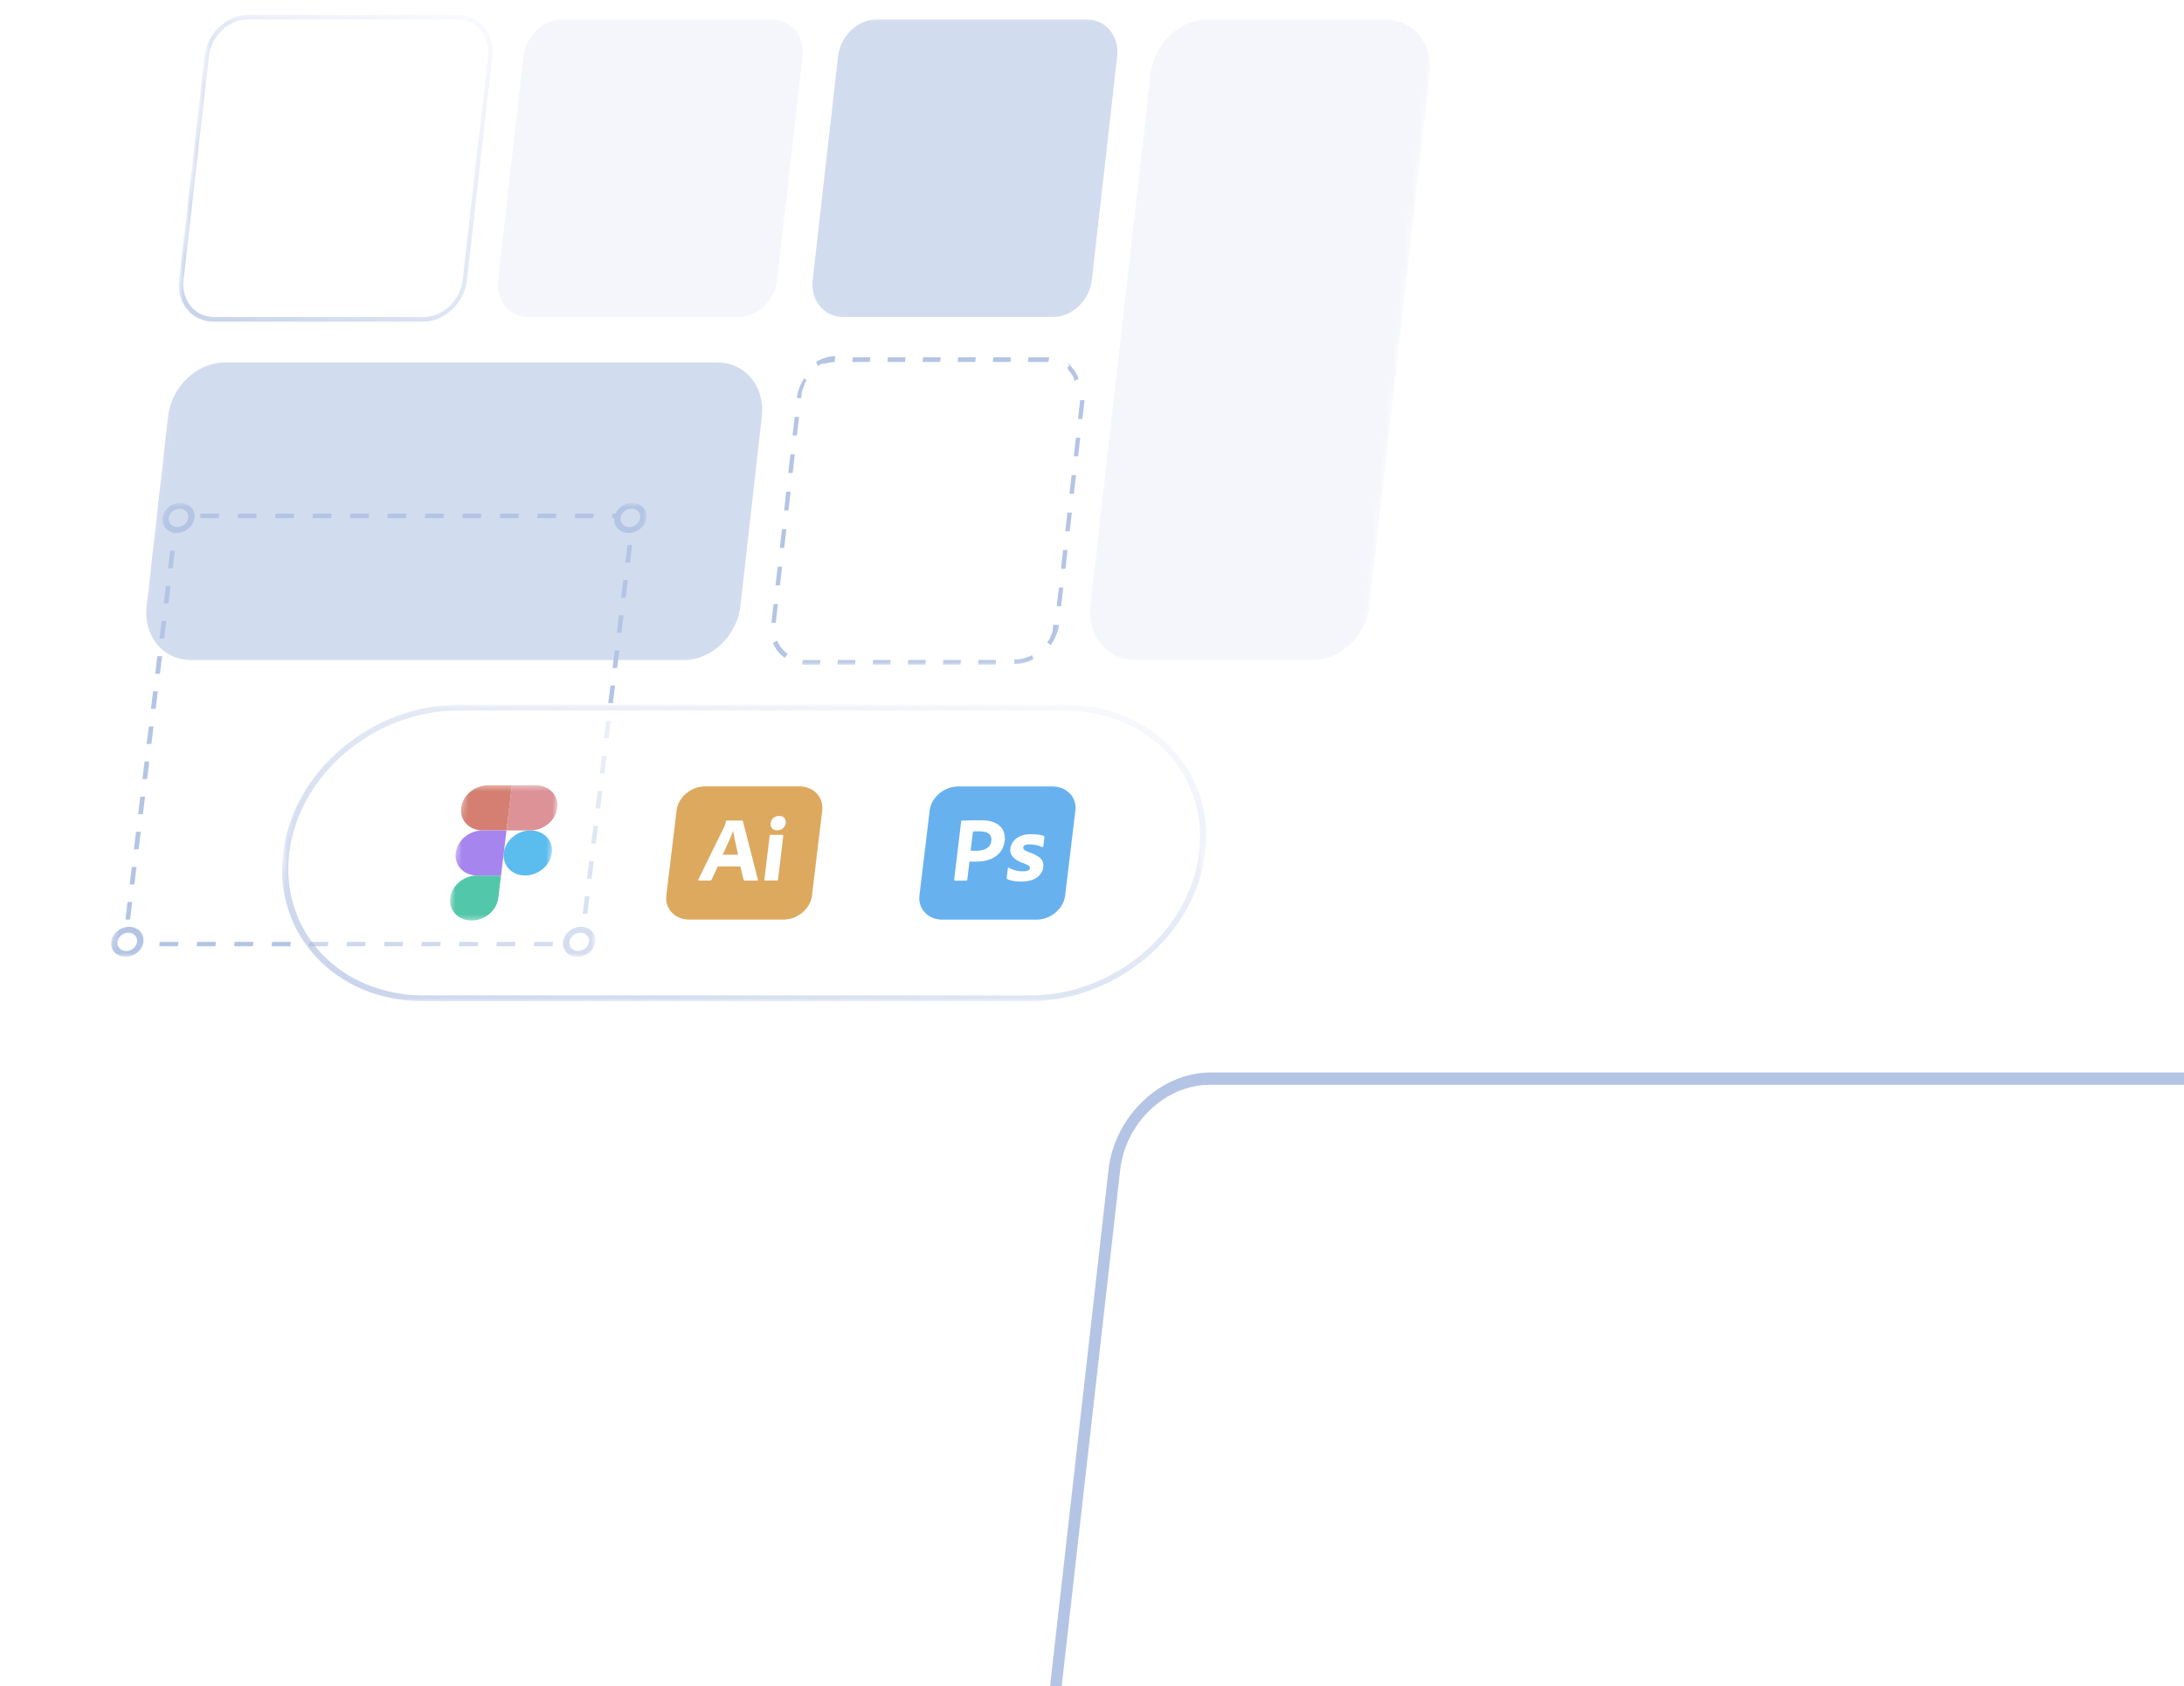 <svg xmlns:xlink="http://www.w3.org/1999/xlink" xmlns="http://www.w3.org/2000/svg" width="338" height="261" fill="none">
    <style><![CDATA[.B{fill:#B4C4E4}.C{fill:#ffffff}.D{fill:#fff}]]></style>
    <mask id="A" maskUnits="userSpaceOnUse" x="16" y="77" width="85" height="72">
        <path d="M16.935 148.1l8.49-70.27h74.9l-8.48 70.27h-74.91z" class="D"/>
    </mask>
    <g mask="url(#A)">
        <path d="M27.615 145.77h-2.89l-.08.68h2.89l.08-.68zm5.8 0h-2.9l-.08.68h2.9l.08-.68zm5.79 0h-2.89l-.08.68h2.89l.08-.68zm5.8 0h-2.89l-.08.68h2.89l.08-.68zm5.8 0h-2.9l-.08.68h2.9l.08-.68zm5.79 0h-2.89l-.08.68h2.89l.08-.68zm5.8 0h-2.89l-.08.68h2.89l.08-.68zm5.8 0h-2.9l-.08.68h2.9l.08-.68zm5.79 0h-2.89l-.08.68h2.89l.08-.68zm5.8 0h-2.89l-.08.68h2.89l.08-.68zm5.8 0h-2.9l-.08.68h2.9l.08-.68zm-65.12-6.17h-.73l-.33 2.72h.73l.33-2.72zm70.77-.89h-.72l-.33 2.72h.72l.33-2.72zm-70.11-4.54h-.73l-.33 2.72h.73l.33-2.72zm70.77-.89h-.72l-.33 2.72h.72l.33-2.72zm-70.11-4.55h-.73l-.33 2.72h.73l.33-2.72zm70.77-.89h-.72l-.33 2.72h.72l.33-2.72zm-70.11-4.55h-.73l-.33 2.72h.73l.33-2.72zm70.77-.89h-.72l-.33 2.72h.72l.33-2.72zm-70.11-4.54h-.73l-.33 2.72h.73l.33-2.72zm70.77-.89h-.72l-.33 2.72h.72l.33-2.72zm-70.11-4.55h-.73l-.33 2.72h.73l.33-2.72zm70.77-.89h-.72l-.33 2.72h.72l.33-2.72zm-70.11-4.55h-.73l-.33 2.72h.73l.33-2.72zm70.77-.89h-.72l-.33 2.72h.72l.33-2.72zm-70.11-4.54h-.73l-.33 2.72h.73l.33-2.72zm70.77-.89h-.72l-.33 2.72h.72l.33-2.72zm-70.11-4.55h-.73l-.33 2.72h.73l.33-2.72zm70.77-.89h-.72l-.33 2.72h.72l.33-2.72zm-70.11-4.55h-.73l-.33 2.72h.73l.33-2.72zm70.77-.89h-.72l-.33 2.72h.72l.33-2.72zm-70.11-4.54h-.73l-.33 2.72h.73l.33-2.72zm70.77-.89h-.72l-.33 2.72h.72l.33-2.72zm-71.15-1.96l-.02.13h.73v-.02a2.78 2.78 0 0 1-.72-.1m7.26-2.9h-2.89l-.08.68h2.89l.08-.68zm5.8 0h-2.89l-.08.68h2.89l.08-.68zm5.8 0h-2.9l-.08.68h2.9l.08-.68zm5.79 0h-2.89l-.08.68h2.89l.08-.68zm5.8 0h-2.89l-.08.68h2.89l.08-.68zm5.8 0h-2.9l-.08.68h2.9l.08-.68zm5.79 0h-2.89l-.08.68h2.89l.08-.68zm5.8 0h-2.89l-.08.68h2.89l.08-.68zm5.8 0h-2.9l-.08.68h2.9l.08-.68zm5.79 0h-2.89l-.08.68h2.89l.08-.68zm5.8 0h-2.89l-.08.68h2.89l.08-.68zm3.42 0h-.52l-.08.68h.42c.03-.24.09-.46.19-.68"
              class="B"/>
        <path d="M27.795 78.731c-.83 0-1.6.64-1.69 1.42s.52 1.42 1.35 1.42 1.59-.64 1.68-1.42-.51-1.42-1.34-1.42z"
              class="C"/>
        <path d="M27.455 81.57c-.83 0-1.44-.64-1.35-1.42s.86-1.42 1.69-1.42 1.44.64 1.34 1.42-.85 1.42-1.68 1.42zm.45-3.74c-1.37 0-2.61 1.04-2.77 2.32-.13 1.05.51 1.93 1.49 2.22.22.07.46.1.72.1 1.36 0 2.6-1.04 2.76-2.32s-.83-2.32-2.2-2.32z"
              class="B"/>
        <path d="M97.735 78.731c-.84 0-1.6.64-1.69 1.42s.51 1.42 1.35 1.42 1.59-.64 1.68-1.42-.51-1.42-1.34-1.42z"
              class="C"/>
        <path d="M97.395 81.57c-.84 0-1.44-.64-1.35-1.42s.85-1.42 1.69-1.42 1.44.64 1.34 1.42-.85 1.42-1.68 1.42zm.45-3.74a2.87 2.87 0 0 0-2.58 1.65c-.1.21-.16.44-.19.68-.16 1.29.83 2.32 2.21 2.32s2.6-1.04 2.76-2.32-.83-2.32-2.2-2.32"
              class="B"/>
        <path d="M89.815 144.35c-.84 0-1.6.64-1.69 1.42s.51 1.42 1.35 1.42 1.59-.64 1.68-1.42-.51-1.42-1.34-1.42z"
              class="C"/>
        <path d="M89.475 147.189c-.84 0-1.44-.64-1.35-1.42s.85-1.42 1.69-1.42 1.44.64 1.34 1.42-.85 1.42-1.68 1.42zm.45-3.75c-1.37 0-2.61 1.04-2.77 2.33s.83 2.32 2.21 2.32 2.6-1.04 2.76-2.32-.83-2.33-2.2-2.33z"
              class="B"/>
        <path d="M19.875 144.35c-.83 0-1.6.64-1.69 1.42s.52 1.42 1.35 1.42 1.59-.64 1.68-1.42-.51-1.42-1.34-1.42z"
              class="C"/>
        <path d="M19.535 147.189c-.83 0-1.44-.64-1.35-1.42s.86-1.42 1.69-1.42 1.44.64 1.34 1.42-.85 1.42-1.68 1.42zm.45-3.75c-1.37 0-2.61 1.04-2.77 2.33s.83 2.32 2.21 2.32 2.6-1.04 2.76-2.32-.83-2.33-2.2-2.33z"
              class="B"/>
    </g>
    <g filter="url(#M)">
        <mask id="B" maskUnits="userSpaceOnUse" x="18" y="129" width="5" height="4">
            <path d="M22.905 132.401a9.06 9.06 0 0 1-1.1-.61l-3.27-2.07c.35.22.72.43 1.1.61l3.27 2.07z" class="D"/>
        </mask>
        <g mask="url(#B)" class="C">
            <use xlink:href="#S"/>
        </g>
        <mask id="C" maskUnits="userSpaceOnUse" x="19" y="130" width="9" height="4">
            <path d="M27.585 133.43c-1.7 0-3.28-.37-4.68-1.03l-3.27-2.07c1.4.67 2.98 1.03 4.68 1.03l3.27 2.07z"
                  class="D"/>
        </mask>
        <g mask="url(#C)" class="C">
            <use xlink:href="#S"/>
        </g>
        <mask id="D" maskUnits="userSpaceOnUse" x="17" y="131" width="11" height="5">
            <path d="M20.745 133.48l-3.27-2.07c1.89 1.2 4.14 1.88 6.62 1.88l3.27 2.07c-2.48 0-4.73-.68-6.62-1.88z"
                  class="D"/>
        </mask>
        <g mask="url(#D)" class="B">
            <path d="M24.105 133.29l3.27 2.07c-2.48 0-4.73-.68-6.62-1.88l-3.27-2.07c1.89 1.2 4.14 1.88 6.62 1.88z"/>
        </g>
        <mask id="E" maskUnits="userSpaceOnUse" x="216" y="17" width="10" height="5">
            <path d="M222.235 19.55l3.27 2.07c-1.65-1.05-3.62-1.64-5.78-1.64l-3.27-2.07c2.17 0 4.13.6 5.78 1.64z"
                  class="D"/>
        </mask>
        <g mask="url(#E)" class="B">
            <path d="M222.235 19.55l3.27 2.07c-1.65-1.05-3.62-1.64-5.78-1.64l-3.27-2.07c2.17 0 4.13.6 5.78 1.64z"/>
        </g>
        <mask id="F" maskUnits="userSpaceOnUse" x="222" y="19" width="9" height="15">
            <path d="M222.235 19.551l3.27 2.07c3.53 2.24 5.61 6.54 5.05 11.49l-3.27-2.07c.56-4.94-1.51-9.25-5.05-11.49z"
                  class="D"/>
        </mask>
        <g mask="url(#F)" class="C">
            <path d="M222.235 19.551l3.27 2.07a10.97 10.97 0 0 1 1.04.75l-3.27-2.07a10.97 10.97 0 0 0-1.04-.75z"/>
            <path d="M223.275 20.301l3.27 2.07c.6.49 1.15 1.05 1.63 1.67l-3.27-2.07c-.48-.62-1.03-1.18-1.63-1.67z"/>
            <path d="M224.905 21.981l3.27 2.07c.63.81 1.16 1.71 1.56 2.69l-3.27-2.07c-.4-.98-.93-1.89-1.56-2.69z"/>
            <path d="M226.455 24.67l3.27 2.07c.77 1.89 1.08 4.06.82 6.37l-3.27-2.07c.26-2.31-.05-4.48-.82-6.37z"/>
        </g>
        <mask id="G" maskUnits="userSpaceOnUse" x="223" y="17" width="10" height="17">
            <path d="M223.295 17.861l3.27 2.07c4.06 2.57 6.45 7.51 5.81 13.17l-3.27-2.07c.64-5.66-1.75-10.6-5.81-13.17z"
                  class="D"/>
        </mask>
        <g mask="url(#G)" class="B">
            <path d="M223.295 17.861l3.27 2.07c.42.26.82.55 1.19.86l-3.27-2.07a12.38 12.38 0 0 0-1.19-.86z"/>
            <path d="M224.495 18.731l3.27 2.07a12.27 12.27 0 0 1 1.88 1.93l-3.27-2.07c-.56-.71-1.19-1.36-1.88-1.93z"/>
            <path d="M226.365 20.65l3.27 2.07c.73.93 1.33 1.97 1.79 3.1l-3.27-2.07c-.46-1.13-1.06-2.17-1.79-3.1z"/>
            <path d="M228.155 23.752l3.27 2.07c.88 2.16 1.24 4.64.94 7.28l-3.27-2.07c.3-2.64-.06-5.12-.94-7.28z"/>
        </g>
        <path d="M203.605 131.361l3.27 2.07H27.585l-3.27-2.07h179.29z" class="C"/>
        <path d="M203.385 133.291l3.27 2.07H27.365l-3.26-2.07h179.28z" class="B"/>
        <path d="M227.285 31.041l3.26 2.07-9.87 87.18-3.27-2.07 9.88-87.18z" class="C"/>
        <path d="M229.105 31.041l3.26 2.07-9.87 87.18-3.27-2.07 9.88-87.18z" class="B"/>
        <path d="M216.455 17.91c6.8 0 11.65 5.88 10.83 13.13l-9.87 87.19c-.82 7.25-7 13.14-13.8 13.14h-179.3c-6.8 0-11.65-5.89-10.83-13.14l9.88-87.19c.82-7.25 7-13.13 13.8-13.13h179.29z"
              fill="url(#N)"/>
        <mask id="H" maskUnits="userSpaceOnUse" x="203" y="118" width="18" height="16">
            <path d="M217.405 118.221l3.27 2.07c-.82 7.25-7 13.14-13.8 13.14l-3.27-2.07c6.8 0 12.98-5.89 13.8-13.14z"
                  class="D"/>
        </mask>
        <g mask="url(#H)" class="C">
            <path d="M217.405 118.221l3.27 2.07-.11.8-3.27-2.07.11-.8z"/>
            <path d="M217.295 119.021l3.27 2.07c-.19 1.14-.52 2.23-.95 3.28l-3.27-2.07c.44-1.04.76-2.14.95-3.28z"/>
            <path d="M216.345 122.301l3.27 2.07c-.34.81-.75 1.59-1.22 2.32l-3.27-2.07c.47-.73.88-1.51 1.22-2.32z"/>
            <path d="M215.125 124.621l3.27 2.07a15.99 15.99 0 0 1-1.53 2.02l-3.27-2.07a15.99 15.99 0 0 0 1.53-2.02z"/>
            <path d="M213.595 126.641l3.27 2.07a15.08 15.08 0 0 1-2.08 1.92l-3.27-2.07a15.73 15.73 0 0 0 2.08-1.92z"/>
            <path d="M211.515 128.561l3.27 2.07c-2.29 1.75-5.05 2.8-7.92 2.8l-3.27-2.07c2.87 0 5.62-1.05 7.92-2.8z"/>
        </g>
        <mask id="I" maskUnits="userSpaceOnUse" x="203" y="118" width="20" height="18">
            <path d="M219.225 118.221l3.27 2.07c-.94 8.31-8.05 15.07-15.84 15.07l-3.27-2.07c7.79 0 14.9-6.75 15.84-15.07z"
                  class="D"/>
        </mask>
        <g mask="url(#I)" class="B">
            <path d="M219.225 118.221l3.27 2.07-.13.92-3.27-2.07.13-.92z"/>
            <path d="M219.095 119.141l3.27 2.07c-.22 1.3-.59 2.56-1.09 3.75l-3.27-2.07c.5-1.19.87-2.45 1.09-3.75z"/>
            <path d="M218.005 122.881l3.27 2.07c-.39.93-.86 1.82-1.39 2.66l-3.27-2.07c.54-.84 1-1.73 1.39-2.66z"/>
            <path d="M216.615 125.541l3.27 2.07c-.52.82-1.11 1.6-1.76 2.32l-3.27-2.07a18.37 18.37 0 0 0 1.76-2.32z"/>
            <path d="M214.855 127.861l3.27 2.07c-.73.81-1.53 1.56-2.39 2.21l-3.27-2.07a17.84 17.84 0 0 0 2.39-2.21z"/>
            <path d="M212.465 130.07l3.27 2.07c-2.63 2.01-5.8 3.21-9.08 3.21l-3.27-2.07c3.29 0 6.45-1.2 9.08-3.21z"/>
        </g>
        <path d="M216.665 15.981c7.79 0 13.37 6.75 12.43 15.06l-9.87 87.19c-.94 8.31-8.05 15.07-15.84 15.07H24.105c-7.79 0-13.36-6.75-12.42-15.07l9.87-87.19c.94-8.3 8.04-15.06 15.83-15.06h179.29-.01zm.74 102.239l9.87-87.189c.82-7.25-4.03-13.13-10.83-13.13H37.165c-6.8 0-12.98 5.88-13.8 13.13l-9.88 87.19c-.82 7.25 4.03 13.14 10.83 13.14h179.29c6.8 0 12.98-5.89 13.8-13.14z"
              class="B"/>
    </g>
    <mask id="J" maskUnits="userSpaceOnUse" x="20" y="2" width="203" height="101">
        <path d="M20.985 102.869l11.39-100.58h189.94l-11.39 100.58H20.985z" class="D"/>
    </mask>
    <g mask="url(#J)">
        <path opacity=".15"
              d="M119.485 3.01h-32.46c-2.97 0-5.66 2.56-6.02 5.73l-3.92 34.6c-.36 3.16 1.75 5.72 4.72 5.72h32.46c2.97 0 5.66-2.56 6.01-5.72l3.92-34.6c.36-3.16-1.75-5.73-4.72-5.73"
              class="B"/>
        <path d="M70.805 3.01h-32.47c-2.96 0-5.66 2.56-6.02 5.73l-3.92 34.6c-.36 3.16 1.76 5.72 4.72 5.72h32.46c2.97 0 5.66-2.56 6.01-5.72l3.92-34.6c.36-3.16-1.75-5.73-4.72-5.73"
              fill="url(#O)"/>
        <path d="M33.125 49.059c-2.96 0-5.08-2.56-4.72-5.72l3.92-34.6c.36-3.16 3.05-5.73 6.02-5.73h32.46c2.97 0 5.08 2.56 4.72 5.73l-3.92 34.6c-.36 3.16-3.05 5.72-6.01 5.72h-32.47zm37.76-46.77h-32.47c-3.34 0-6.37 2.89-6.77 6.45l-3.92 34.6c-.4 3.56 1.98 6.44 5.31 6.44h32.46c3.34 0 6.38-2.89 6.78-6.44l3.92-34.6c.4-3.56-1.99-6.45-5.32-6.45"
              fill="url(#P)" fill-opacity=".75"/>
        <path opacity=".6"
              d="M111.015 56.1h-76.23c-4.32 0-8.25 3.74-8.78 8.35l-3.32 29.36c-.52 4.61 2.56 8.35 6.89 8.35h76.23c4.32 0 8.25-3.74 8.78-8.35l3.32-29.36c.52-4.61-2.56-8.35-6.89-8.35z"
              class="B"/>
        <path opacity=".15"
              d="M214.355 3.01h-27.45c-4.35 0-8.31 3.76-8.83 8.4l-9.32 82.33c-.53 4.64 2.58 8.4 6.93 8.4h27.45c4.35 0 8.3-3.76 8.83-8.4l9.32-82.33c.52-4.63-2.58-8.4-6.93-8.4z"
              class="B"/>
        <path opacity=".6"
              d="M168.175 3.01h-32.46c-2.97 0-5.67 2.56-6.02 5.73l-3.92 34.6c-.36 3.16 1.76 5.72 4.73 5.72h32.46c2.96 0 5.66-2.56 6.01-5.72l3.92-34.6c.36-3.16-1.76-5.73-4.72-5.73z"
              class="B"/>
        <path d="M132.405 102.15h-2.72l-.08.72h2.72l.08-.72zm5.44 0h-2.72l-.08.72h2.72l.08-.72zm5.44 0h-2.72l-.08.72h2.72l.08-.72zm5.43 0h-2.72l-.08.72h2.72l.08-.72zm5.44 0h-2.72l-.08.72h2.72l.08-.72zm-29.91 0l-.11.73h.26 2.49l.08-.72h-2.49-.1-.11m35.32-.67l-.24.12h-.02-.02-.02-.02-.02-.03c-.52.23-1.08.38-1.66.44h-.04-.08-.02-.02-.1-.02-.1-.1-.07l-.08.72h.07c1 0 2.02-.26 2.95-.77l-.25-.63m-39.43-2.23l-.64.36c.4.95 1.03 1.76 1.84 2.32l.43-.62c-.72-.5-1.28-1.22-1.63-2.06zm42.77-2.45l-.1.45v.03.02.02.02.02.02.02.02.02.02.02.02.02.02.02.02.02.02.02.02.02.03.02h-.01v.02l-.01.02v.02l-.02.04v.03l-.06.14-.05.13-.07.17v.03l-.03.03v.02h-.01v.03l-.02.02v.02l-.02.02v.02l-.01.02v.03h-.02l-.01.03v.02h-.01v.03.02.02l-.02.02v.02.02.02l-.02.02v.02l-.02.03c-.13.25-.28.5-.45.72l.53.4c.66-.92 1.11-1.98 1.29-3.08l-.67-.04m-42.83-3.22h-.68l-.32 2.85v.05h.67v-.04l.32-2.85m44.17-2.57h-.68l-.33 2.89h.68l.33-2.89zm-43.52-3.22h-.68l-.33 2.89h.68l.33-2.89zm44.18-2.58h-.68l-.33 2.89h.68l.33-2.89zm-43.52-3.22h-.68l-.33 2.89h.68l.33-2.89zm44.18-2.58h-.68l-.33 2.9h.68l.33-2.9zm-43.52-3.22h-.68l-.33 2.9h.68l.33-2.9zm44.17-2.57h-.68l-.33 2.89h.68l.33-2.89zm-43.52-3.22h-.68l-.33 2.89h.68l.33-2.89zm44.18-2.58h-.68l-.33 2.89h.68l.33-2.89zm-43.52-3.22h-.68l-.33 2.89h.68l.33-2.89zm44.18-2.58h-.68l-.33 2.9h.68l.33-2.9zm-43.35-3.44a7.58 7.58 0 0 0-1.18 3.11l.68.02c.01-.13.04-.25.06-.37v-.03-.02-.02-.02-.02-.02-.02-.02-.02-.02-.02V61v-.02-.02-.02-.02-.02-.02-.02-.02-.02l.01-.02c.1-.38.23-.76.4-1.11l.01-.03v-.02-.02h.01v-.02-.02-.02-.02-.02-.02-.02-.02-.02l.36-.6-.55-.37m41.31-2.1l-.45.61.09.06v.02h.02l.02.02v.02h.02v.02h.02v.02.02.02.02.02h.02v.02.02.02c.34.36.62.77.84 1.22v.02h.01v.02.02.02.02.02.02.02.02.02.02l.1.23.64-.33c-.36-.96-.95-1.8-1.73-2.42m-35.9-1.1c-1.02.03-2.07.35-3.01.9l.28.63c.22-.13.44-.24.68-.35h.02.02.02.02.02.02.02.02.02.02.02.02.02.02.02.02.02.02.02.02.02.02.02.02.02l.02-.02h.02c.45-.14.91-.22 1.38-.23l.06-.73m5.46 0h-2.72l-.08.72h2.72l.08-.72zm5.44 0h-2.72l-.08.72h2.72l.08-.72zm5.44 0h-2.72l-.08.72h2.72l.08-.72zm5.43 0h-2.72l-.08.72h2.72l.08-.72zm5.44 0h-2.72l-.08.72h2.72l.08-.72zm5.44 0h-2.72l-.08.72h2.72.03.1.06.02.02l.2.02.14-.72a4.36 4.36 0 0 0-.51-.03"
              class="B"/>
    </g>
    <mask id="K" maskUnits="userSpaceOnUse" x="41" y="109" width="149" height="46">
        <path d="M41.045 154.959l5.54-45.9h142.72l-5.54 45.9H41.045z" class="D"/>
    </mask>
    <g mask="url(#K)">
        <path d="M121.125 129.219h-1.86a.12.12 0 0 0-.14.12l-.82 6.79c-.01.09.03.15.12.15h1.84c.08 0 .13-.05.14-.15l.82-6.79-.11-.12m38.45-.09c-.67 0-1.24.09-1.7.3-.43.18-.81.46-1.09.82-.24.33-.4.69-.44 1.06-.05.31-.01.62.1.91.15.29.36.55.63.75.38.26.79.47 1.25.63.44.17.73.3.87.42.13.11.2.23.18.35-.02.16-.14.31-.3.38-.18.07-.44.12-.8.12s-.75-.04-1.1-.13c-.4-.09-.77-.23-1.11-.43h-.08l-.05.07-.19 1.53.08.17a3.76 3.76 0 0 0 .92.28c.42.08.84.11 1.26.11.68 0 1.25-.09 1.74-.28a2.84 2.84 0 0 0 1.15-.78c.29-.35.47-.76.51-1.17.05-.32 0-.63-.11-.91-.14-.3-.36-.55-.65-.73a6.36 6.36 0 0 0-1.37-.64l-.63-.29a1.16 1.16 0 0 1-.29-.24l-.07-.23.11-.24c.07-.09.18-.15.31-.18.16-.04.34-.06.5-.06h.07c.36 0 .7.04 1.04.11.31.07.61.15.87.3h.17l.06-.09.17-1.44v-.11l-.09-.08c-.24-.1-.51-.16-.78-.2a8.92 8.92 0 0 0-1.16-.07m-47.73 3.15l.57-1.23.59-1.31a9.48 9.48 0 0 0 .45-1.13h.02l.13.69.16.78.18.82.16.75.14.64h-2.39m3.02-5.3h-2.43l-.09.1c-.02.19-.06.38-.12.57-.06.11-.09.2-.13.29l-4.01 8.16c-.04.11-.02.16.08.16h1.76l.2-.12.96-2.07h3.49l.51 2.1.14.1h1.96c.1 0 .13-.05.11-.15l-2.33-9.08-.11-.07m36.11 1.7h.64.07a2.84 2.84 0 0 1 1.02.18 1.14 1.14 0 0 1 .59.51c.13.24.16.51.12.78-.05.38-.18.69-.4.91-.24.22-.52.39-.83.46-.36.11-.73.16-1.1.16h-.5c-.11 0-.23 0-.37-.02l.36-2.96a1.38 1.38 0 0 1 .25-.02h.14m.78-1.74h-.86l-.82.02c-.25.02-.49 0-.71.02h-.52l-.11.1-1.09 9.07.1.11h1.82l.12-.12.34-2.83h.41.47c.77 0 1.48-.08 2.15-.3.63-.21 1.21-.58 1.64-1.08.43-.49.7-1.12.79-1.88a2.91 2.91 0 0 0-.08-1.14c-.1-.38-.29-.73-.57-1-.32-.33-.72-.58-1.17-.73-.5-.19-1.13-.27-1.9-.27m-31.19-.68c-.31 0-.62.11-.88.31-.24.2-.4.49-.42.78a1.03 1.03 0 0 0 .21.82c.19.2.47.31.77.31h.03.06c.29 0 .6-.11.83-.31a1.25 1.25 0 0 0 .43-.82.98.98 0 0 0-.22-.78c-.18-.2-.45-.31-.81-.31zm-47.59 16.21c-2.05 0-3.53-1.56-3.3-3.49s2.09-3.48 4.14-3.48h3.72l-.42 3.48c-.23 1.93-2.08 3.49-4.14 3.49zm33.67-.15c-2.21 0-3.79-1.67-3.54-3.74l1.58-13.13c.25-2.07 2.23-3.74 4.44-3.74h14.56c2.21 0 3.79 1.67 3.54 3.74l-1.58 13.13c-.25 2.07-2.23 3.74-4.44 3.74h-14.56zm39.16 0c-2.21 0-3.8-1.67-3.55-3.74l1.58-13.13c.25-2.07 2.24-3.74 4.45-3.74h14.55c2.21 0 3.8 1.67 3.55 3.74l-1.58 13.13c-.25 2.07-2.24 3.74-4.45 3.74h-14.55zm-66.59-20.78h3.72c2.05 0 3.53 1.57 3.3 3.49s-2.09 3.49-4.14 3.49h-3.72l-.42 3.49c.23-1.93 2.09-3.49 4.14-3.49s3.53 1.56 3.3 3.49-2.09 3.49-4.14 3.49-3.53-1.57-3.3-3.49l-.42 3.49h-3.72c-2.05 0-3.53-1.57-3.3-3.49s2.09-3.49 4.14-3.49c-2.05 0-3.53-1.57-3.3-3.49s2.09-3.49 4.14-3.49h3.72zm85.5-11.57h-93.75c-12.98 0-24.69 9.87-26.16 22.05s7.86 22.05 20.84 22.05h93.79c12.98 0 24.69-9.87 26.16-22.05s-7.86-22.05-20.84-22.05"
              fill="url(#Q)"/>
        <path d="M65.616 154.059c-12.98 0-22.31-9.87-20.84-22.05s13.18-22.05 26.16-22.05h93.79c12.98 0 22.31 9.87 20.84 22.05s-13.18 22.05-26.16 22.05h-93.79zm99.22-45h-93.79c-13.49 0-25.71 10.29-27.23 22.95-1.53 12.65 8.2 22.95 21.69 22.95h93.79c13.49 0 25.71-10.3 27.23-22.95s-8.2-22.95-21.69-22.95z"
              fill="url(#R)" fill-opacity=".75"/>
        <g opacity=".75">
            <mask id="L" maskUnits="userSpaceOnUse" x="69" y="121" width="18" height="22">
                <path d="M71.726 121.428h15.02l-2.55 21.15h-15.02l2.55-21.15z" class="D"/>
            </mask>
            <g mask="url(#L)">
                <path d="M82.106 128.518c-2.05 0-3.91 1.56-4.14 3.49s1.25 3.49 3.3 3.49 3.91-1.57 4.14-3.49-1.25-3.49-3.3-3.49z"
                      fill="#24a6e8"/>
                <path d="M77.536 135.498h-3.72c-2.05 0-3.91 1.56-4.14 3.48s1.25 3.49 3.3 3.49 3.91-1.56 4.14-3.49l.42-3.48z"
                      fill="#18b48c"/>
                <path d="M82.946 121.537h-3.72l-.84 6.98h3.72c2.05 0 3.91-1.57 4.14-3.49s-1.25-3.49-3.3-3.49z"
                      fill="#d06e74"/>
                <path d="M79.226 121.537h-3.72c-2.05 0-3.91 1.57-4.14 3.49s1.25 3.49 3.3 3.49h3.72l.84-6.98z"
                      fill="#c65441"/>
                <path d="M78.386 128.518h-3.72c-2.05 0-3.91 1.56-4.14 3.49s1.25 3.49 3.3 3.49h3.72l.42-3.49.42-3.49z"
                      fill="#8a5ce9"/>
            </g>
        </g>
        <path opacity=".75"
              d="M113.466 128.609h-.02c-.12.38-.27.76-.45 1.13l-.59 1.31c-.18.45-.37.86-.57 1.23h2.39l-.14-.64-.16-.75-.18-.82-.16-.78-.13-.69m4.96 7.67c-.1 0-.13-.06-.12-.15l.82-6.79c0-.08.05-.12.14-.12h1.86l.11.12-.82 6.79c-.01.1-.06.15-.14.15h-1.84m-10.27 0c-.1 0-.12-.06-.08-.16l4.01-8.16c.04-.09.07-.19.13-.29.06-.19.1-.38.12-.57l.09-.1h2.43l.11.07 2.33 9.08c.01.1-.02.15-.11.15h-1.96l-.14-.1-.51-2.1h-3.49l-.96 2.07-.2.12h-1.76m12.09-7.78c-.3 0-.58-.11-.77-.31a1.02 1.02 0 0 1-.21-.82 1.19 1.19 0 0 1 .42-.78c.26-.2.57-.31.88-.31.37 0 .63.11.81.31.18.21.26.5.22.78-.03.3-.18.6-.43.82-.23.2-.54.31-.83.31h-.06-.03zm3.45-6.79h-14.56c-2.21 0-4.19 1.67-4.44 3.74l-1.58 13.13c-.25 2.07 1.33 3.74 3.54 3.74h14.56c2.21 0 4.19-1.67 4.44-3.74l1.58-13.13c.25-2.07-1.33-3.74-3.54-3.74z"
              fill="#d08c2a"/>
        <path opacity=".75"
              d="M151.675 128.669h-.07-.64-.14c-.12 0-.2 0-.25.02l-.36 2.96c.14 0 .26.02.37.02h.5a4.12 4.12 0 0 0 1.1-.16c.31-.07.59-.24.83-.46.22-.22.35-.52.4-.91.04-.28 0-.55-.12-.78a1.14 1.14 0 0 0-.59-.51 2.84 2.84 0 0 0-1.02-.18m6.62 6.18c.36 0 .61-.05.8-.12.16-.07.28-.21.3-.38.01-.12-.05-.24-.18-.35-.14-.11-.43-.24-.87-.42-.46-.15-.88-.37-1.25-.63-.27-.2-.48-.46-.63-.75-.11-.29-.15-.6-.1-.91.05-.38.2-.73.44-1.06.28-.36.66-.64 1.09-.82.46-.21 1.03-.3 1.7-.3a9.03 9.03 0 0 1 1.16.07c.27.04.54.11.78.2l.09.08v.11l-.17 1.44-.06.09h-.17c-.26-.15-.55-.24-.87-.3-.34-.07-.68-.11-1.04-.11h-.07c-.16 0-.34.02-.5.06-.13.03-.24.09-.31.18l-.11.24.07.23c.08.1.18.18.29.24l.63.29a6.36 6.36 0 0 1 1.37.64c.29.19.51.43.65.73.11.28.16.59.11.91-.04.42-.22.82-.51 1.17-.3.35-.71.62-1.15.78-.48.19-1.06.28-1.74.28-.43 0-.85-.03-1.26-.11a3.63 3.63 0 0 1-.92-.28l-.08-.17.19-1.53.05-.07h.08a3.68 3.68 0 0 0 1.11.44 4.42 4.42 0 0 0 1.1.13m-10.56 1.42l-.1-.11 1.09-9.07.11-.1h.52l.71-.02c.25-.02.53 0 .82-.02h.86c.77 0 1.4.08 1.9.27.45.15.86.4 1.17.73.27.28.46.62.57 1 .09.37.13.75.08 1.14-.09.76-.36 1.39-.79 1.88-.43.5-1.01.86-1.64 1.08-.67.22-1.38.3-2.15.3h-.47-.41l-.34 2.83-.12.12h-1.82m15.12-14.58h-14.55c-2.21 0-4.2 1.67-4.45 3.74l-1.58 13.13c-.25 2.07 1.34 3.74 3.55 3.74h14.55c2.21 0 4.2-1.67 4.45-3.74l1.58-13.13c.25-2.07-1.34-3.74-3.55-3.74z"
              fill="#3597e9"/>
    </g>
    <defs>
        <filter id="M" x=".582" y="4.98" width="356.887" height="255.381" filterUnits="userSpaceOnUse"
                color-interpolation-filters="sRGB">
            <feFlood flood-opacity="0"/>
            <feGaussianBlur stdDeviation="5"/>
            <feComposite in2="SourceAlpha" operator="in" result="B"/>
            <feColorMatrix in="SourceAlpha" values="0 0 0 0 0 0 0 0 0 0 0 0 0 0 0 0 0 0 127 0"/>
            <feOffset dx="5" dy="5"/>
            <feGaussianBlur stdDeviation="8"/>
            <feColorMatrix values="0 0 0 0 0.239 0 0 0 0 0.357 0 0 0 0 0.6 0 0 0 0.1 0"/>
            <feBlend in2="B" result="D"/>
            <feColorMatrix in="SourceAlpha" values="0 0 0 0 0 0 0 0 0 0 0 0 0 0 0 0 0 0 127 0"/>
            <feOffset dx="20" dy="20"/>
            <feGaussianBlur stdDeviation="14"/>
            <feColorMatrix values="0 0 0 0 0.239 0 0 0 0 0.357 0 0 0 0 0.6 0 0 0 0.09 0"/>
            <feBlend in2="D" result="E"/>
            <feColorMatrix in="SourceAlpha" values="0 0 0 0 0 0 0 0 0 0 0 0 0 0 0 0 0 0 127 0"/>
            <feOffset dx="45" dy="45"/>
            <feGaussianBlur stdDeviation="19"/>
            <feColorMatrix values="0 0 0 0 0.239 0 0 0 0 0.357 0 0 0 0 0.6 0 0 0 0.05 0"/>
            <feBlend in2="E" result="F"/>
            <feColorMatrix in="SourceAlpha" values="0 0 0 0 0 0 0 0 0 0 0 0 0 0 0 0 0 0 127 0"/>
            <feOffset dx="80" dy="80"/>
            <feGaussianBlur stdDeviation="22.5"/>
            <feColorMatrix values="0 0 0 0 0.239 0 0 0 0 0.357 0 0 0 0 0.6 0 0 0 0.01 0"/>
            <feBlend in2="F"/>
            <feBlend in="SourceGraphic"/>
        </filter>
        <linearGradient id="N" x1="227.376" y1="17.91" x2="132.998" y2="195.152" xlink:href="#T">
            <stop stop-color="#ffffff"/>
            <stop offset="1" stop-color="#ffffff" stop-opacity=".25"/>
        </linearGradient>
        <linearGradient id="O" x1="75.545" y1="3.01" x2="29.388" y2="50.11" xlink:href="#T">
            <stop stop-color="#ffffff"/>
            <stop offset="1" stop-color="#ffffff" stop-opacity=".25"/>
        </linearGradient>
        <linearGradient id="P" x1="76.239" y1="2.289" x2="28.636" y2="50.757" xlink:href="#T">
            <stop stop-color="#B4C4E4" stop-opacity=".1"/>
            <stop offset="1" stop-color="#B4C4E4"/>
        </linearGradient>
        <linearGradient id="Q" x1="185.718" y1="109.949" x2="160.452" y2="190.443" xlink:href="#T">
            <stop stop-color="#ffffff"/>
            <stop offset="1" stop-color="#ffffff" stop-opacity=".25"/>
        </linearGradient>
        <linearGradient id="R" x1="186.682" y1="109.059" x2="159.812" y2="192.432" xlink:href="#T">
            <stop stop-color="#B4C4E4" stop-opacity=".1"/>
            <stop offset="1" stop-color="#B4C4E4"/>
        </linearGradient>
        <path id="S" d="M24.315 131.361l3.27 2.07c-2.16 0-4.13-.6-5.78-1.64l-3.27-2.07c1.65 1.05 3.61 1.64 5.78 1.64z"/>
        <linearGradient id="T" gradientUnits="userSpaceOnUse"/>
    </defs>
</svg>